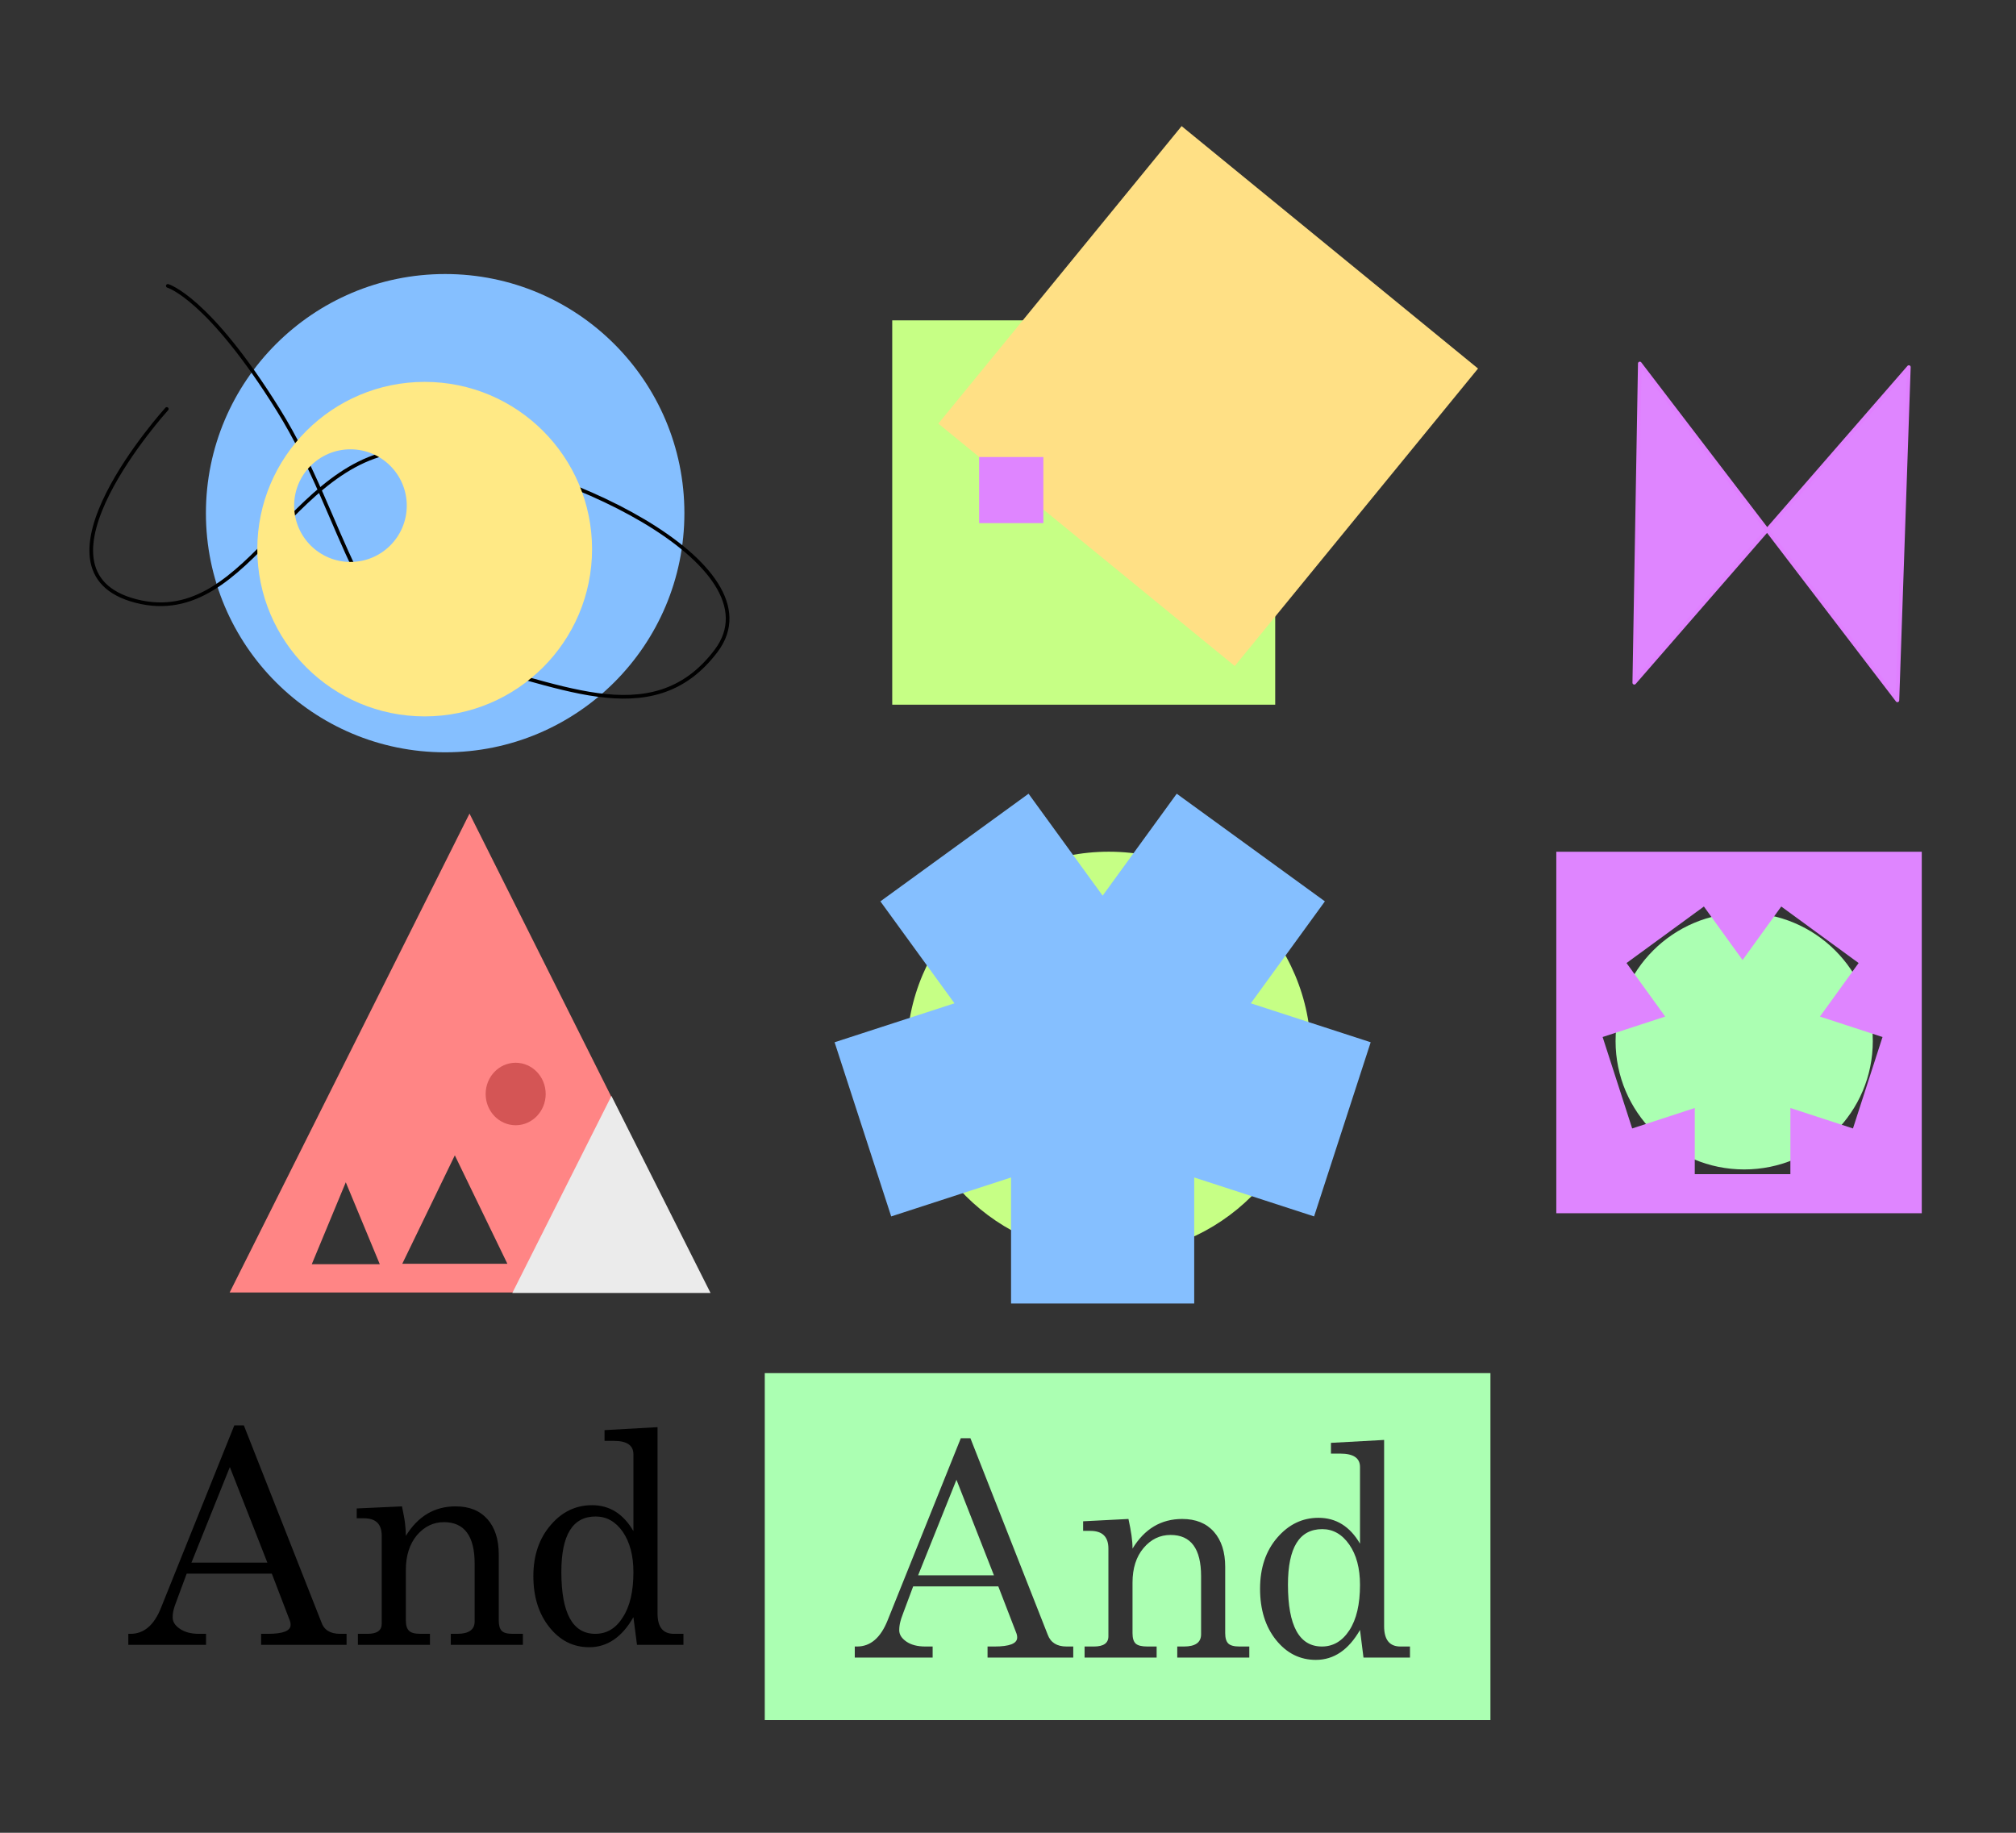 <?xml version="1.0" encoding="UTF-8" standalone="no"?> <!DOCTYPE svg PUBLIC "-//W3C//DTD SVG 1.1//EN" "http://www.w3.org/Graphics/SVG/1.1/DTD/svg11.dtd"> <svg width="100%" height="100%" viewBox="0 0 550 500" version="1.1" xmlns="http://www.w3.org/2000/svg" xmlns:xlink="http://www.w3.org/1999/xlink" xml:space="preserve" xmlns:serif="http://www.serif.com/" style="fill-rule:evenodd;clip-rule:evenodd;stroke-linecap:round;stroke-linejoin:round;stroke-miterlimit:1.5;"><rect x="0" y="0" width="550" height="500" fill="#333333" stroke="none"/> <g transform="matrix(1,0,0,1,-93.795,9.534)"> <g transform="matrix(1,0,0,1,93.795,-9.534)"> <path d="M128.09,221.956L193.525,352.6L62.655,352.6L128.09,221.956ZM94.336,322.537L103.61,344.88L85.063,344.88L94.336,322.537ZM124.085,315.187L138.419,344.764L109.751,344.764L124.085,315.187Z" style="fill:rgb(255,133,133);"/> </g> <g transform="matrix(1,0,0,1,98.029,-1.806)"> <path d="M162.575,291.254L189.612,345.001L135.537,345.001L162.575,291.254Z" style="fill:rgb(235,235,235);"/> </g> <g transform="matrix(1,0,0,1,106.394,1.505)"> <ellipse cx="128.083" cy="287.412" rx="8.189" ry="8.523" style="fill:rgb(212,85,85);"/> </g> </g> <g transform="matrix(1,0,0,1,-89.052,-18.354)"> <ellipse cx="391.552" cy="305.749" rx="55.133" ry="55.042" style="fill:rgb(198,255,133);"/> </g> <g transform="matrix(1,0,0,1,-157.836,-19.628)"> <path d="M478.867,236.162L519.291,265.527L499.079,293.341L531.782,303.966L516.342,351.479L483.638,340.854L483.638,375.235L433.672,375.235L433.672,340.854L400.969,351.479L385.528,303.966L418.232,293.341L398.02,265.527L438.443,236.162L458.655,263.977L478.867,236.162Z" style="fill:rgb(133,191,255);"/> </g> <g transform="matrix(1,0,0,1,-128.413,10.528)"> <ellipse cx="249.859" cy="129.469" rx="65.269" ry="65.239" style="fill:rgb(133,191,255);"/> </g> <g transform="matrix(1,0,0,1,-92.121,17.253)"> <path d="M137.619,94.318C137.619,94.318 97.46,138.61 129.275,146.727C161.091,154.843 172.117,103.29 207.828,105.458C243.539,107.625 305.238,136.747 287.492,160.297C269.745,183.847 242.828,167.951 215.93,162.859C189.033,157.767 187.121,125.211 168.022,94.539C148.923,63.867 137.904,60.739 137.904,60.739" style="fill:none;stroke:black;stroke-width:1px;"/> </g> <g> <path d="M115.86,104.18C141.063,104.18 161.524,124.626 161.524,149.809C161.524,174.993 141.063,195.439 115.86,195.439C90.658,195.439 70.196,174.993 70.196,149.809C70.196,124.626 90.658,104.18 115.86,104.18ZM95.611,122.575C104.089,122.575 110.973,129.46 110.973,137.94C110.973,146.421 104.089,153.306 95.611,153.306C87.133,153.306 80.249,146.421 80.249,137.94C80.249,129.46 87.133,122.575 95.611,122.575Z" style="fill:rgb(255,233,133);"/> </g> <g transform="matrix(1,0,0,1,-91.419,18.641)"> <rect x="334.835" y="68.755" width="104.482" height="104.85" style="fill:rgb(198,255,133);"/> </g> <g transform="matrix(0.774,0.633,-0.633,0.774,106.725,-230.762)"> <rect x="334.835" y="68.755" width="104.482" height="104.85" style="fill:rgb(255,224,133);"/> </g> <g transform="matrix(1,0,0,1,-93.795,9.534)"> <path d="M541.167,89.631L611.438,181.526L614.561,90.616L539.659,176.723L541.167,89.631Z" style="fill:rgb(223,133,255);stroke:rgb(224,128,255);stroke-width:1px;"/> </g> <g transform="matrix(1,0,0,1,-103.888,12.656)"> <rect x="371.018" y="112.027" width="17.515" height="18.031" style="fill:rgb(223,133,255);"/> </g> <g transform="matrix(0.914,0,0,0.934,-41.625,29.836)"> <ellipse cx="566.16" cy="272.155" rx="38.39" ry="37.478" style="fill:rgb(171,255,178);"/> </g> <g transform="matrix(1,0,0,1,-93.795,9.534)"> <path d="M618.085,222.827L518.382,222.827L518.382,321.449L618.085,321.449L618.085,222.827ZM579.752,237.773L600.858,253.19L590.305,267.794L607.38,273.372L599.318,298.318L582.243,292.74L582.243,310.791L556.155,310.791L556.155,292.74L539.08,298.318L531.018,273.372L548.093,267.794L537.54,253.19L558.646,237.773L569.199,252.376L579.752,237.773Z" style="fill:rgb(223,133,255);"/> </g> <g transform="matrix(2.708,0,0,2.708,-307.576,-624.895)"> <g transform="matrix(30,0,0,30,126.147,396.464)"> <path d="M0.122,-0.125L0.368,-0.737L0.4,-0.737L0.66,-0.077C0.669,-0.05 0.69,-0.037 0.723,-0.037L0.745,-0.037L0.745,-0L0.458,-0L0.458,-0.037L0.481,-0.037C0.532,-0.037 0.557,-0.047 0.557,-0.067C0.557,-0.073 0.556,-0.079 0.553,-0.085L0.494,-0.239L0.208,-0.239L0.175,-0.15C0.169,-0.135 0.166,-0.125 0.165,-0.121C0.162,-0.111 0.161,-0.101 0.161,-0.092C0.161,-0.077 0.169,-0.065 0.185,-0.054C0.201,-0.043 0.222,-0.037 0.249,-0.037L0.273,-0.037L0.273,-0L0.012,-0L0.012,-0.037L0.02,-0.037C0.064,-0.037 0.099,-0.066 0.122,-0.125ZM0.479,-0.276L0.353,-0.597L0.224,-0.276L0.479,-0.276Z" style="fill-rule:nonzero;"/> </g> <g transform="matrix(30,0,0,30,148.918,396.464)"> <path d="M0.02,-0.425L0.02,-0.458L0.172,-0.465C0.176,-0.445 0.18,-0.426 0.182,-0.41C0.184,-0.394 0.185,-0.38 0.185,-0.366C0.226,-0.432 0.281,-0.465 0.352,-0.465C0.398,-0.465 0.433,-0.451 0.459,-0.422C0.484,-0.394 0.497,-0.354 0.497,-0.304L0.497,-0.082C0.497,-0.066 0.5,-0.054 0.507,-0.047C0.514,-0.04 0.526,-0.037 0.544,-0.037L0.578,-0.037L0.578,-0L0.336,-0L0.336,-0.037L0.358,-0.037C0.396,-0.037 0.416,-0.051 0.416,-0.078L0.416,-0.273C0.416,-0.366 0.381,-0.412 0.313,-0.412C0.277,-0.412 0.247,-0.397 0.222,-0.368C0.198,-0.339 0.185,-0.3 0.185,-0.252L0.185,-0.082C0.185,-0.065 0.189,-0.053 0.196,-0.047C0.203,-0.04 0.216,-0.037 0.235,-0.037L0.266,-0.037L0.266,-0L0.024,-0L0.024,-0.037L0.056,-0.037C0.088,-0.037 0.104,-0.048 0.104,-0.071L0.104,-0.366C0.104,-0.406 0.084,-0.425 0.044,-0.425L0.02,-0.425Z" style="fill-rule:nonzero;"/> </g> <g transform="matrix(30,0,0,30,166.684,396.464)"> <path d="M0.369,-0L0.357,-0.093C0.319,-0.026 0.269,0.008 0.209,0.008C0.155,0.008 0.111,-0.014 0.075,-0.059C0.039,-0.104 0.021,-0.161 0.021,-0.231C0.021,-0.301 0.041,-0.358 0.079,-0.402C0.117,-0.447 0.164,-0.469 0.218,-0.469C0.277,-0.469 0.323,-0.44 0.357,-0.382L0.357,-0.64C0.357,-0.67 0.335,-0.685 0.291,-0.685L0.26,-0.685L0.26,-0.721L0.438,-0.731L0.438,-0.105C0.438,-0.06 0.456,-0.037 0.493,-0.037L0.525,-0.037L0.525,-0L0.369,-0ZM0.23,-0.431C0.153,-0.431 0.115,-0.369 0.115,-0.245C0.115,-0.106 0.153,-0.037 0.229,-0.037C0.267,-0.037 0.298,-0.055 0.321,-0.092C0.345,-0.128 0.357,-0.179 0.357,-0.244C0.357,-0.3 0.345,-0.345 0.321,-0.38C0.297,-0.414 0.267,-0.431 0.23,-0.431Z" style="fill-rule:nonzero;"/> </g> </g> <g transform="matrix(1,0,0,1,-284.626,28.028)"> <path d="M691.242,346.575L493.268,346.575L493.268,441.229L691.242,441.229L691.242,346.575ZM656.61,424.169L655.659,416.639C652.541,422.082 648.525,424.803 643.611,424.803C639.278,424.803 635.659,422.993 632.752,419.374C629.846,415.754 628.393,411.091 628.393,405.384C628.393,399.73 629.952,395.093 633.069,391.474C636.187,387.854 639.939,386.044 644.324,386.044C649.133,386.044 652.911,388.396 655.659,393.099L655.659,372.174C655.659,369.743 653.862,368.528 650.269,368.528L647.733,368.528L647.733,365.595L662.237,364.802L662.237,415.609C662.237,419.307 663.717,421.157 666.676,421.157L669.292,421.157L669.292,424.169L656.61,424.169ZM526.781,414.023L546.754,364.327L549.37,364.327L570.453,417.907C571.246,420.074 572.963,421.157 575.605,421.157L577.428,421.157L577.428,424.169L554.046,424.169L554.046,421.157L555.949,421.157C560.07,421.157 562.131,420.338 562.131,418.7C562.131,418.224 562.025,417.749 561.814,417.273L556.979,404.75L533.755,404.75L531.061,411.963C530.585,413.231 530.321,414.023 530.268,414.34C530.057,415.133 529.951,415.926 529.951,416.718C529.951,417.881 530.598,418.911 531.893,419.809C533.187,420.708 534.918,421.157 537.084,421.157L539.066,421.157L539.066,424.169L517.824,424.169L517.824,421.157L518.458,421.157C522.104,421.157 524.878,418.779 526.781,414.023ZM580.123,389.611L580.123,386.995L592.488,386.361C592.858,388.052 593.135,389.545 593.32,390.84C593.505,392.134 593.597,393.336 593.597,394.446C596.874,389.056 601.391,386.361 607.151,386.361C610.85,386.361 613.73,387.524 615.791,389.849C617.851,392.174 618.882,395.371 618.882,399.439L618.882,417.511C618.882,418.832 619.159,419.77 619.714,420.325C620.269,420.879 621.286,421.157 622.765,421.157L625.46,421.157L625.46,424.169L605.804,424.169L605.804,421.157L607.627,421.157C610.744,421.157 612.303,420.047 612.303,417.828L612.303,401.976C612.303,394.472 609.529,390.721 603.981,390.721C601.074,390.721 598.617,391.91 596.609,394.287C594.601,396.665 593.597,399.809 593.597,403.719L593.597,417.511C593.597,418.885 593.888,419.836 594.469,420.364C595.051,420.893 596.107,421.157 597.64,421.157L600.176,421.157L600.176,424.169L580.519,424.169L580.519,421.157L583.056,421.157C585.698,421.157 587.019,420.232 587.019,418.383L587.019,394.446C587.019,391.223 585.381,389.611 582.105,389.611L580.123,389.611ZM645.355,389.135C639.12,389.135 636.002,394.182 636.002,404.274C636.002,415.529 639.093,421.157 645.276,421.157C648.34,421.157 650.837,419.677 652.766,416.718C654.694,413.759 655.659,409.638 655.659,404.354C655.659,399.809 654.681,396.137 652.726,393.336C650.771,390.536 648.314,389.135 645.355,389.135ZM555.79,401.738L545.565,375.661L535.103,401.738L555.79,401.738Z" style="fill:rgb(171,255,178);"/> </g> </svg> 
